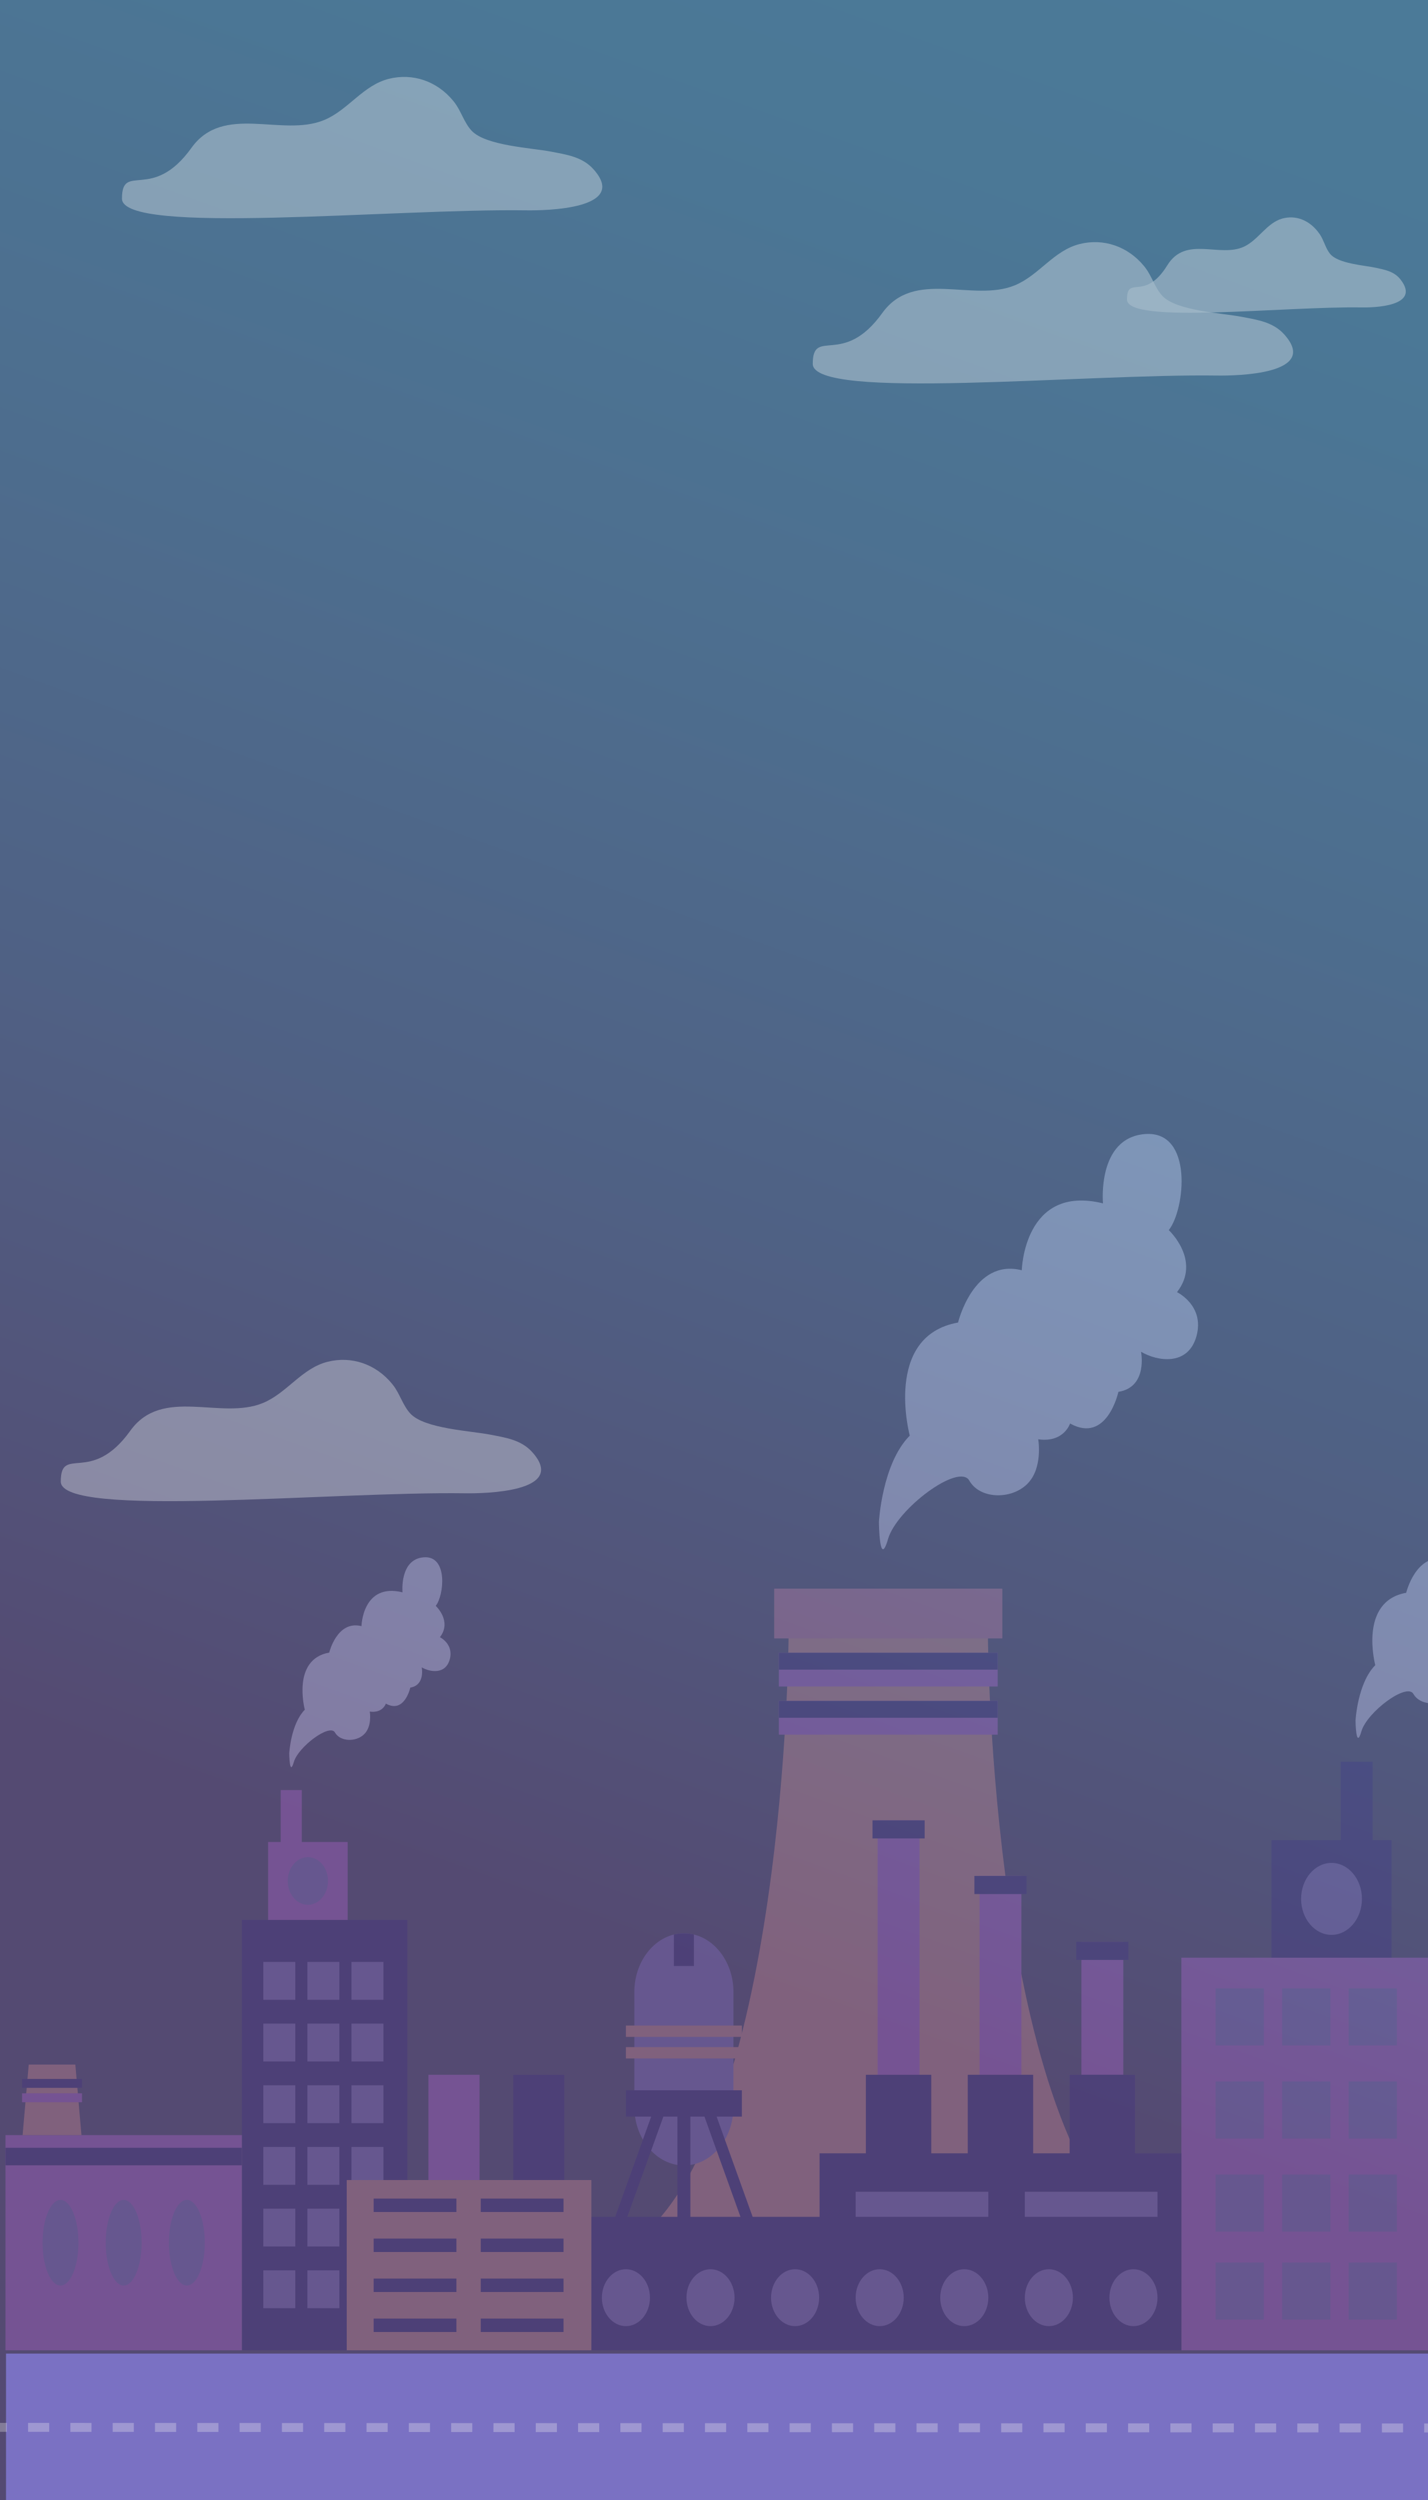 <?xml version="1.0" encoding="utf-8"?>
<!-- Generator: Adobe Illustrator 28.3.0, SVG Export Plug-In . SVG Version: 6.00 Build 0)  -->
<svg version="1.1" id="Layer_1" xmlns="http://www.w3.org/2000/svg" xmlns:xlink="http://www.w3.org/1999/xlink" x="0px" y="0px"
	 viewBox="0 0 800 1400" style="enable-background:new 0 0 800 1400;" xml:space="preserve">
<rect x="0" y="0" width="800" height="1400" fill="#333333" stroke="none"/>
<style type="text/css">
	.st0{opacity:0.5;}
	.st1{fill-rule:evenodd;clip-rule:evenodd;fill:#170C45;}
	.st2{fill-rule:evenodd;clip-rule:evenodd;fill:#E38F5F;}
	.st3{fill-rule:evenodd;clip-rule:evenodd;fill:#B757B5;}
	.st4{fill-rule:evenodd;clip-rule:evenodd;fill:#D47178;}
	.st5{fill-rule:evenodd;clip-rule:evenodd;fill:#EFEFEF;}
	.st6{fill-rule:evenodd;clip-rule:evenodd;fill:#7A68A5;}
	.st7{opacity:0.5;fill:url(#SVGID_1_);enable-background:new    ;}
	.st8{display:none;opacity:0.5;fill:url(#SVGID_00000056428584539043576430000013158175147191401862_);}
	.st9{opacity:0.58;fill:#968EFD;}
	.st10{opacity:0.3;}
	.st11{fill:#FCFCFC;}
	.st12{fill:none;stroke:#F2F2F2;stroke-width:5;stroke-miterlimit:10;}
	.st13{fill:none;stroke:#F2F2F2;stroke-width:5;stroke-miterlimit:10;stroke-dasharray:11.851,11.851;}
	.st14{opacity:0.65;fill:#FFFFFF;}
	.st15{fill:#C45AC0;}
</style>
<g class="st0">
	<g>
		<g>
			<g>
				<rect x="135.51" y="1075.15" class="st1" width="92.71" height="241.02"/>
				<path class="st2" d="M561.45,889.73l-127.65,0v27.76h7.98c0,0-1.75,278.27-88.39,339.74l288.47,0
					c-86.63-61.47-88.39-339.74-88.39-339.74h7.98V889.73z"/>
				<rect x="436.33" y="925.55" class="st3" width="122.6" height="18.9"/>
				<rect x="436.33" y="925.55" class="st1" width="122.6" height="9.45"/>
				<rect x="436.33" y="952.51" class="st3" width="122.6" height="18.9"/>
				<rect x="436.33" y="952.51" class="st1" width="122.6" height="9.45"/>
				<rect x="433.8" y="889.73" class="st4" width="127.65" height="27.76"/>
				<rect x="661.83" y="1096.31" class="st3" width="139.93" height="219.87"/>
				<path class="st5" d="M492.39,852.31c0,0,1.73-32.69,17.28-48.35c0,0-14.97-55.84,27.06-63.33c0,0,8.64-36.09,35.7-29.28
					c0,0,1.15-48.35,45.49-37.46c0,0-3.46-36.77,23.61-38.82c27.07-2.04,22.46,42.22,13.24,53.8c0,0,18.43,17.03,4.61,34.73
					c0,0,15.55,7.49,10.94,24.52c-4.61,17.02-21.88,14.3-31.1,8.85c0,0,4.03,19.75-12.67,22.47c0,0-6.33,29.28-27.07,17.71
					c0,0-3.45,10.9-17.85,8.85c0,0,2.88,16.34-6.33,25.2c-9.21,8.85-26.49,8.17-32.25-2.04c-5.76-10.21-40.72,15.85-45.58,32.77
					C492.62,878.85,492.39,852.31,492.39,852.31z"/>
				<path class="st6" d="M782.58,1113.49h-27.04v31.98h27.04V1113.49L782.58,1113.49z M745.32,1113.49h-27.04v31.98h27.04V1113.49
					L745.32,1113.49z M708.05,1113.49h-27.04l0,31.98l27.04,0V1113.49L708.05,1113.49z M782.58,1165.63l-27.04,0v31.98h27.04
					L782.58,1165.63L782.58,1165.63z M745.32,1165.63h-27.04l0,31.98h27.04V1165.63L745.32,1165.63z M708.05,1165.63h-27.04v31.98
					l27.04,0V1165.63L708.05,1165.63z M782.58,1217.76l-27.04,0v31.98h27.04V1217.76L782.58,1217.76z M745.32,1217.76h-27.04v31.98
					h27.04V1217.76L745.32,1217.76z M708.05,1217.76h-27.04v31.98h27.04V1217.76L708.05,1217.76z M782.58,1267h-27.04l0,31.98h27.04
					V1267L782.58,1267z M745.32,1267l-27.04,0v31.98h27.04L745.32,1267L745.32,1267z M708.05,1267h-27.04v31.98h27.04V1267z"/>
				<path class="st5" d="M162.04,981.89c0,0,0.87-16.52,8.73-24.44c0,0-7.57-28.22,13.68-32.01c0,0,4.37-18.24,18.05-14.8
					c0,0,0.58-24.44,22.99-18.93c0,0-1.75-18.59,11.93-19.62c13.68-1.03,11.35,21.34,6.69,27.19c0,0,9.31,8.61,2.33,17.55
					c0,0,7.86,3.79,5.53,12.39c-2.33,8.61-11.06,7.23-15.72,4.48c0,0,2.04,9.98-6.4,11.36c0,0-3.2,14.8-13.68,8.95
					c0,0-1.75,5.51-9.02,4.47c0,0,1.45,8.26-3.2,12.74c-4.66,4.47-13.39,4.13-16.3-1.03c-2.91-5.16-20.58,8.01-23.04,16.56
					C162.15,995.3,162.04,981.89,162.04,981.89z"/>
				<rect x="605.83" y="1087.41" class="st3" width="23.47" height="74.47"/>
				<rect x="602.96" y="1087.41" class="st1" width="29.21" height="10.15"/>
				<rect x="548.75" y="1050.51" class="st3" width="23.47" height="111.37"/>
				<rect x="545.88" y="1050.52" class="st1" width="29.21" height="10.15"/>
				<rect x="491.67" y="1019.38" class="st3" width="23.47" height="142.51"/>
				<rect x="488.8" y="1019.38" class="st1" width="29.21" height="10.15"/>
				<path class="st6" d="M383.14,1082.67L383.14,1082.67c-15.27,0-27.76,14.77-27.76,32.83l0,64.31c0,18.06,12.49,32.83,27.76,32.83
					l0,0c15.27,0,27.76-14.77,27.76-32.83l0-64.31C410.9,1097.45,398.41,1082.67,383.14,1082.67z"/>
				<rect x="350.65" y="1146.39" class="st2" width="64.97" height="6.35"/>
				<rect x="350.65" y="1134.3" class="st2" width="64.97" height="6.35"/>
				<rect x="287.54" y="1161.88" class="st1" width="28.62" height="58.95"/>
				<rect x="240.03" y="1161.88" class="st3" width="28.62" height="58.95"/>
				<path class="st6" d="M147.52,1098.69h17.92v21.19h-17.92V1098.69L147.52,1098.69z M172.21,1098.69h17.92l0,21.19h-17.92
					L172.21,1098.69L172.21,1098.69z M196.9,1098.69h17.92l0,21.19H196.9L196.9,1098.69L196.9,1098.69z M147.52,1133.23h17.92
					l0,21.19h-17.92L147.52,1133.23L147.52,1133.23z M172.21,1133.23h17.92v21.19h-17.92V1133.23L172.21,1133.23z M196.9,1133.23
					h17.92v21.19H196.9V1133.23L196.9,1133.23z M147.52,1167.77h17.92v21.19h-17.92V1167.77L147.52,1167.77z M172.21,1167.77h17.92
					v21.19h-17.92V1167.77L172.21,1167.77z M196.9,1167.77h17.92l0,21.19H196.9L196.9,1167.77L196.9,1167.77z M147.52,1202.31h17.92
					v21.19h-17.92V1202.31L147.52,1202.31z M172.21,1202.31h17.92l0,21.19h-17.92L172.21,1202.31L172.21,1202.31z M196.9,1202.31
					h17.92v21.19H196.9V1202.31L196.9,1202.31z M147.52,1236.85h17.92l0,21.19h-17.92L147.52,1236.85L147.52,1236.85z
					 M172.21,1236.85h17.92v21.19h-17.92V1236.85L172.21,1236.85z M196.9,1236.85h17.92v21.19H196.9V1236.85L196.9,1236.85z
					 M147.52,1271.4h17.92v21.19h-17.92V1271.4L147.52,1271.4z M172.21,1271.4h17.92l0,21.19h-17.92V1271.4L172.21,1271.4z
					 M196.9,1271.4h17.92l0,21.19H196.9L196.9,1271.4z"/>
				<path class="st5" d="M759.41,963.44c0,0,1.1-20.92,11.06-30.94c0,0-9.58-35.74,17.32-40.54c0,0,5.53-23.1,22.85-18.74
					c0,0,0.74-30.94,29.11-23.97c0,0-2.21-23.54,15.11-24.85c17.32-1.31,14.37,27.02,8.48,34.43c0,0,11.79,10.9,2.95,22.23
					c0,0,9.95,4.79,7,15.69c-2.95,10.9-14,9.15-19.9,5.67c0,0,2.58,12.64-8.11,14.38c0,0-4.05,18.74-17.32,11.33
					c0,0-2.21,6.97-11.42,5.67c0,0,1.84,10.46-4.05,16.13c-5.9,5.67-16.95,5.23-20.64-1.31c-3.69-6.54-26.06,10.14-29.17,20.97
					C759.55,980.43,759.41,963.44,759.41,963.44z"/>
				<rect x="3.07" y="1195.67" class="st3" width="132.44" height="120.51"/>
				<path class="st6" d="M33.9,1231.94c5.56,0,10.06,10.74,10.06,23.98c0,13.24-4.5,23.98-10.06,23.98
					c-5.55,0-10.06-10.74-10.06-23.98C23.84,1242.68,28.35,1231.94,33.9,1231.94L33.9,1231.94z M69.29,1231.94
					c5.56,0,10.06,10.74,10.06,23.98c0,13.24-4.5,23.98-10.06,23.98c-5.56,0-10.06-10.74-10.06-23.98
					C59.23,1242.68,63.73,1231.94,69.29,1231.94L69.29,1231.94z M104.68,1231.94c5.56,0,10.06,10.74,10.06,23.98
					c0,13.24-4.5,23.98-10.06,23.98c-5.56,0-10.06-10.74-10.06-23.98C94.62,1242.68,99.12,1231.94,104.68,1231.94z"/>
				<rect x="3.07" y="1202.76" class="st1" width="132.44" height="9.82"/>
				<path class="st1" d="M388.74,1083.32c-1.73-0.4-3.77-0.65-5.6-0.65c-1.92,0-3.8,0.23-5.61,0.68v17.63h11.21V1083.32z"/>
				<polygon class="st1" points="415.62,1170.57 350.65,1170.57 350.65,1185.3 364.81,1185.3 343.07,1245.78 349.88,1245.78 
					371.63,1185.3 379.5,1185.3 379.5,1245.78 386.77,1245.78 386.77,1185.3 394.65,1185.3 416.39,1245.78 423.21,1245.78 
					401.46,1185.3 415.62,1185.3 				"/>
				<polygon class="st1" points="485.08,1205.85 459.13,1205.85 459.13,1241.43 323.81,1241.43 323.81,1257.23 323.81,1316.17 
					661.83,1316.17 661.83,1257.23 661.83,1205.85 635.88,1205.85 635.88,1161.88 599.24,1161.88 599.24,1205.85 578.8,1205.85 
					578.8,1161.88 542.16,1161.88 542.16,1205.85 521.72,1205.85 521.72,1161.88 485.08,1161.88 				"/>
				<path class="st6" d="M634.99,1302.63c7.42,0,13.47-7.16,13.47-15.93c0-8.78-6.05-15.93-13.47-15.93
					c-7.42,0-13.47,7.16-13.47,15.93S627.57,1302.63,634.99,1302.63z"/>
				<path class="st6" d="M587.6,1302.63c7.42,0,13.47-7.16,13.47-15.93s-6.05-15.93-13.47-15.93c-7.42,0-13.47,7.16-13.47,15.93
					S580.18,1302.63,587.6,1302.63z"/>
				<path class="st6" d="M540.21,1302.63c7.42,0,13.47-7.16,13.47-15.93s-6.05-15.93-13.47-15.93c-7.42,0-13.47,7.16-13.47,15.93
					S532.79,1302.63,540.21,1302.63z"/>
				<path class="st6" d="M492.82,1302.63c7.42,0,13.47-7.16,13.47-15.93s-6.05-15.93-13.47-15.93c-7.42,0-13.47,7.16-13.47,15.93
					S485.4,1302.63,492.82,1302.63z"/>
				<path class="st6" d="M445.43,1302.63c7.42,0,13.47-7.16,13.47-15.93s-6.05-15.93-13.47-15.93c-7.42,0-13.47,7.16-13.47,15.93
					S438.01,1302.63,445.43,1302.63z"/>
				<path class="st6" d="M398.04,1302.63c7.42,0,13.47-7.16,13.47-15.93c0-8.78-6.05-15.93-13.47-15.93
					c-7.42,0-13.47,7.16-13.47,15.93C384.57,1295.48,390.62,1302.63,398.04,1302.63z"/>
				<path class="st6" d="M350.65,1302.63c7.42,0,13.47-7.16,13.47-15.93c0-8.78-6.05-15.93-13.47-15.93
					c-7.42,0-13.47,7.16-13.47,15.93S343.23,1302.63,350.65,1302.63z"/>
				<rect x="574.13" y="1227.39" class="st6" width="74.33" height="14.04"/>
				<rect x="479.35" y="1227.39" class="st6" width="74.33" height="14.04"/>
				<polygon class="st1" points="712.32,1030.46 712.32,1096.31 779.59,1096.31 779.59,1030.46 768.94,1030.46 768.94,986.56 
					751.09,986.56 751.09,1030.46 				"/>
				<path class="st6" d="M745.95,1083.53c9.38,0,17.04-9.05,17.04-20.15c0-11.1-7.65-20.15-17.04-20.15
					c-9.38,0-17.04,9.05-17.04,20.15S736.57,1083.53,745.95,1083.53z"/>
				<rect x="194.25" y="1220.83" class="st2" width="137.05" height="95.34"/>
				<path class="st1" d="M315.7,1231.21h-46.37v7.51h46.37V1231.21L315.7,1231.21z M255.7,1231.21l-46.37,0v7.51h46.37V1231.21
					L255.7,1231.21z M315.7,1253.61h-46.37v7.51h46.37V1253.61L315.7,1253.61z M255.7,1253.61h-46.37v7.51h46.37V1253.61
					L255.7,1253.61z M315.7,1276.01h-46.37v7.51h46.37V1276.01L315.7,1276.01z M255.7,1276.01h-46.37l0,7.51h46.37V1276.01
					L255.7,1276.01z M315.7,1298.41h-46.37v7.51h46.37V1298.41L315.7,1298.41z M255.7,1298.41h-46.37v7.51h46.37V1298.41z"/>
				<polygon class="st3" points="157.26,1002.44 157.26,1031.53 150.2,1031.53 150.2,1075.16 194.77,1075.16 194.77,1031.53 
					169.08,1031.53 169.08,1002.44 				"/>
				<path class="st6" d="M172.48,1066.69c6.22,0,11.29-6,11.29-13.35c0-7.35-5.07-13.35-11.29-13.35s-11.29,6-11.29,13.35
					C161.2,1060.69,166.27,1066.69,172.48,1066.69z"/>
				<polygon class="st2" points="42.2,1156.15 45.63,1195.67 12.67,1195.67 16.1,1156.15 				"/>
				<rect x="12.36" y="1164.21" class="st1" width="33.58" height="4.98"/>
				<rect x="12.36" y="1172.26" class="st3" width="33.58" height="4.99"/>
			</g>
		</g>
	</g>
</g>
<linearGradient id="SVGID_1_" gradientUnits="userSpaceOnUse" x1="676.298" y1="1466.533" x2="269.859" y2="343.983" gradientTransform="matrix(1 0 0 -1 0 1402)">
	<stop  offset="0" style="stop-color:#63C3FF"/>
	<stop  offset="0.171" style="stop-color:#64BDFA"/>
	<stop  offset="0.404" style="stop-color:#68ABEC"/>
	<stop  offset="0.672" style="stop-color:#6D8FD6"/>
	<stop  offset="0.965" style="stop-color:#7567B6"/>
	<stop  offset="1" style="stop-color:#7662B2"/>
</linearGradient>
<rect x="-12" y="-25" class="st7" width="825.14" height="1444"/>
<linearGradient id="SVGID_00000008859042604030236800000015580047856833782152_" gradientUnits="userSpaceOnUse" x1="531.795" y1="282.074" x2="308.335" y2="899.249" gradientTransform="matrix(1.095 -0.179 -0.179 3.049 121.99 -1279.499)">
	<stop  offset="0" style="stop-color:#B37CFF"/>
	<stop  offset="1" style="stop-color:#F895E7"/>
</linearGradient>
<path style="display:none;opacity:0.5;fill:url(#SVGID_00000008859042604030236800000015580047856833782152_);" d="M1036.89,250.25
	c21.41-154.74,24.74-271.12-10.7-378.9c-32.65-99.3-95.21-187.04-151.92-160.38c-46.08,21.67-91.49,78.47-132.35,153.36
	c-24.65,45.17-51.95,77.34-79.84,95.63c-30.81,20.22-69.33,38.22-98.5,27.75c-57.34-20.58-108.8-78.05-162.02-123.95
	c-108.89-93.89-238.63-135.25-356.12,23.62C-11.17-36.06-65.99,111.06-63.13,258.65c2.21,113.97,38.28,197.93,34.4,314.69
	c-4.38,131.88-55.56,239.07-97.07,338.74c-39.29,94.34-74.6,202.87-96.91,323.97c-22.3,121.1-30.66,255.85-16.27,366.44
	c18.74,143.98,74.24,230.24,135.71,246.34c61.46,16.11,128.05-29.99,190.53-99.08c62.48-69.09,122.13-160.85,182.96-243.24
	c20.58-27.87,44.46-55.51,63.01-36.54c20.9,21.37,24.44,89.54,31.88,144c16.67,122,62.22,197.48,113.13,222.89
	c50.91,25.41,106.95,6.48,161.8-22.96c61.09-32.78,124.46-81.59,176.82-186.41c52.36-104.82,90.58-278.35,77.72-420.88
	c-8.17-90.53-35.48-162.07-32.47-260.1c3.12-101.22,37-191.54,66.52-273.97C974,545.9,1015.48,404.99,1036.89,250.25z"/>
<g>
	<rect x="3.37" y="1318" class="st9" width="800" height="84"/>
	<g class="st10">
		<line class="st11" x1="-2.13" y1="1359.33" x2="803.87" y2="1359.67"/>
		<g>
			<line class="st12" x1="-2.13" y1="1359.33" x2="3.87" y2="1359.33"/>
			<line class="st13" x1="15.72" y1="1359.34" x2="791.95" y2="1359.66"/>
			<line class="st12" x1="797.87" y1="1359.67" x2="803.87" y2="1359.67"/>
		</g>
	</g>
</g>
<g class="st0">
	<path class="st14" d="M219.69,775c-9.13-11.16-22.77-15.75-36.12-12.41c-14.56,3.64-22.78,17.55-36.33,23.12
		c-23.64,9.71-56.32-9.47-74.27,15.55c-21.96,30.6-38.92,7.65-38.92,28.42c0,20.77,151.69,5.47,226.54,6.56
		c10.81,0.16,57.76-0.63,37.55-23.08c-6.28-6.97-15.23-8.14-23.58-9.77c-10.88-2.13-36.76-3.29-44.65-11.76
		c-4.24-4.56-5.88-11.11-9.71-15.98C220.04,775.42,219.87,775.21,219.69,775z"/>
	<path class="st14" d="M739.13,130.84c-5.3-7.53-13.21-10.63-20.97-8.38c-8.45,2.46-13.22,11.85-21.09,15.6
		c-13.72,6.55-32.69-6.39-43.11,10.5c-12.74,20.66-22.59,5.16-22.59,19.18c0,14.02,88.05,3.69,131.49,4.43
		c6.28,0.11,33.53-0.43,21.8-15.58c-3.64-4.7-8.84-5.49-13.69-6.59c-6.32-1.44-21.34-2.22-25.91-7.94
		c-2.46-3.08-3.41-7.5-5.63-10.79C739.33,131.13,739.23,130.98,739.13,130.84z"/>
	<path class="st14" d="M640.97,149.07c-9.13-11.16-22.77-15.75-36.12-12.41c-14.56,3.64-22.78,17.55-36.33,23.12
		c-23.64,9.71-56.32-9.47-74.27,15.55c-21.96,30.6-38.92,7.65-38.92,28.42c0,20.77,151.69,5.47,226.54,6.56
		c10.81,0.16,57.76-0.63,37.55-23.08c-6.28-6.97-15.23-8.14-23.58-9.77c-10.88-2.13-36.76-3.29-44.65-11.76
		c-4.24-4.56-5.88-11.11-9.71-15.98C641.32,149.5,641.15,149.28,640.97,149.07z"/>
	<path class="st14" d="M253.97,56.55c-9.13-11.16-22.77-15.75-36.12-12.41c-14.56,3.64-22.78,17.55-36.33,23.12
		c-23.64,9.71-56.32-9.47-74.27,15.55c-21.96,30.6-38.92,7.65-38.92,28.42c0,20.77,151.69,5.47,226.54,6.56
		c10.81,0.16,57.76-0.63,37.55-23.08c-6.28-6.97-15.23-8.14-23.58-9.77c-10.88-2.13-36.76-3.29-44.65-11.76
		c-4.24-4.56-5.88-11.11-9.71-15.98C254.31,56.98,254.14,56.76,253.97,56.55z"/>
</g>
<path class="st15" d="M235.93,1217.91"/>
</svg>
